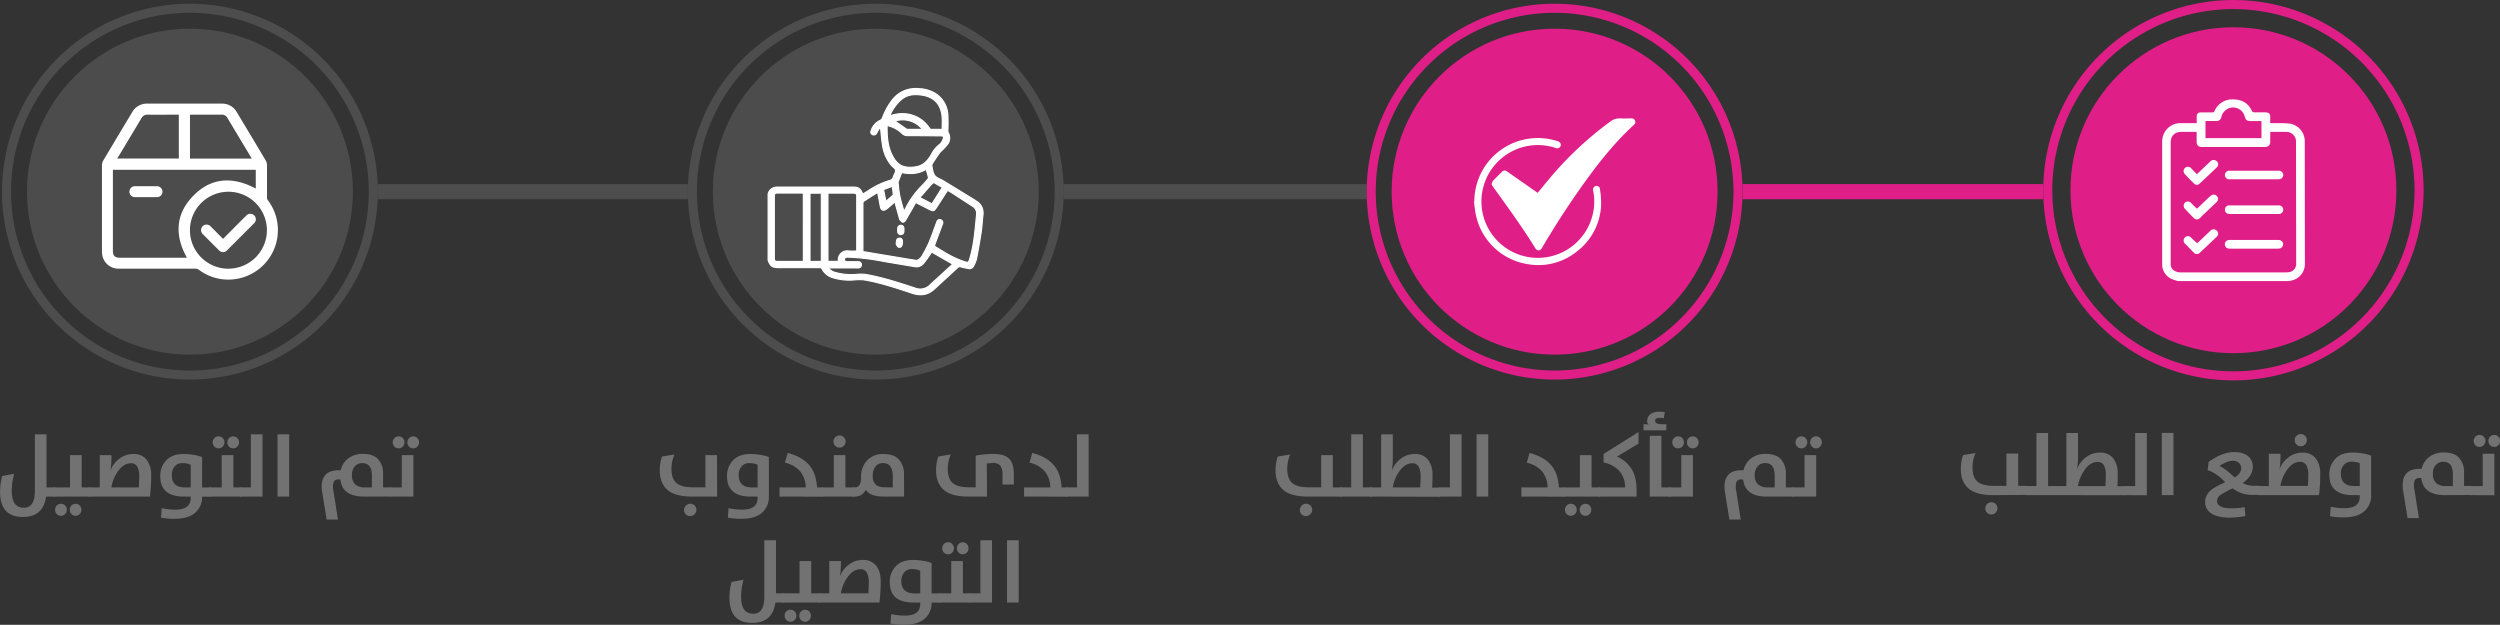 <svg id="Layer_1" data-name="Layer 1" xmlns="http://www.w3.org/2000/svg" viewBox="0 0 1104.2 275.96"><rect x="0" y="0" width="1104.2" height="275.96" fill="#333333" stroke="none"/><defs><style>.cls-1,.cls-4{fill:#727272;}.cls-2{fill:#df1e88;}.cls-3,.cls-5{fill:#fff;}.cls-4,.cls-6{opacity:0.4;}.cls-5{stroke:#fff;stroke-miterlimit:10;stroke-width:0.5px;}</style></defs><path class="cls-1" d="M987,1682.68q-7.63,0-11-3t-3.34-8.58a17.54,17.54,0,0,1,1-6.12l5.49-.9a15.29,15.29,0,0,0-1.32,6.44q0,4.25,2.16,6.16t7.51,1.91h5.3v-14.28H998v14.28h3.86v4Zm1.06,7.75a2.7,2.7,0,0,1-3.82,0,2.72,2.72,0,0,1,0-3.81,2.57,2.57,0,0,1,1.91-.8,2.66,2.66,0,0,1,2.69,2.69A2.65,2.65,0,0,1,988,1690.43Z" transform="translate(-106.6 -1463.99)"/><path class="cls-1" d="M1001.22,1682.68v-4h4.84v-23.44h5.14v23.44h3.94v4Z" transform="translate(-106.6 -1463.99)"/><path class="cls-1" d="M1014.52,1682.68v-4h4.76v-23.44h5.14v10.14a34.8,34.8,0,0,1-.43,5.77h0a12,12,0,0,1,4.12-5.32,10,10,0,0,1,5.91-1.93,7.17,7.17,0,0,1,5.93,2.47,10.92,10.92,0,0,1,2,7c0,2,0,3.79-.15,5.35h3.59v4Zm9.87-4h12.12c.13-1.74.2-3.33.2-4.76a9,9,0,0,0-.86-4.39,3,3,0,0,0-2.85-1.5c-2,0-3.8,1.06-5.42,3.18A17.24,17.24,0,0,0,1024.39,1678.63Z" transform="translate(-106.6 -1463.99)"/><path class="cls-1" d="M1044.82,1682.68v-4h4.84v-23.44h5.15v27.49Z" transform="translate(-106.6 -1463.99)"/><path class="cls-1" d="M1061.43,1682.68v-27.49h5.15v27.49Z" transform="translate(-106.6 -1463.99)"/><path class="cls-1" d="M1091.58,1692.63q-5.58,0-8.31-1.91a5.82,5.82,0,0,1-2.73-5,6,6,0,0,1,.57-2.58,7.69,7.69,0,0,1,1.29-2,10.41,10.41,0,0,1,2.14-1.66c1-.58,1.72-1,2.32-1.3s1.47-.69,2.61-1.21c-1.06-1-1.87-1.77-2.43-2.26a17,17,0,0,0-2.36-1.68,12.26,12.26,0,0,0-3-1.36l.43-3.67q6-4.33,11.27-4.33,4.1,0,6.17,1.81a5.86,5.86,0,0,1,2.06,4.59q0,4.2-4.44,7.25a10.22,10.22,0,0,0,4.79,1.25h2.58v4h-3.16a14,14,0,0,1-8.66-2.88,46.9,46.9,0,0,0-5.11,2.73,3.53,3.53,0,0,0-1.79,2.73q0,3.35,6.35,3.35,1.33,0,2.79-.12a17.72,17.72,0,0,0,2.25-.27l.81-.11.32,3.9A37.76,37.76,0,0,1,1091.58,1692.63Zm-4.72-22.78a8.46,8.46,0,0,1,1.42.69,14.47,14.47,0,0,1,1.47,1c.52.4.93.73,1.24,1s.79.67,1.41,1.23l1.25,1.11c1.89-1.24,2.84-2.61,2.84-4.09a3.11,3.11,0,0,0-1-2.36,3.84,3.84,0,0,0-2.75-.92Q1090.38,1667.51,1086.86,1669.85Z" transform="translate(-106.6 -1463.99)"/><path class="cls-1" d="M1131.4,1673.28a72.34,72.34,0,0,1-.55,9.4h-26.91v-4h4.76v-14.28h5.15v1a34.8,34.8,0,0,1-.43,5.77h0a12.06,12.06,0,0,1,4.11-5.32,10,10,0,0,1,5.91-1.93,7.15,7.15,0,0,1,5.93,2.47A10.86,10.86,0,0,1,1131.4,1673.28Zm-5.27.59a9.06,9.06,0,0,0-.85-4.39,3,3,0,0,0-2.85-1.5q-3,0-5.42,3.18a17.25,17.25,0,0,0-3.2,7.47h12.13C1126.07,1676.89,1126.13,1675.3,1126.13,1673.87Zm-3.31-12.79a2.66,2.66,0,0,1-2.69-2.69,2.53,2.53,0,0,1,.8-1.91,2.68,2.68,0,0,1,3.78,0,2.68,2.68,0,0,1,0,3.82A2.61,2.61,0,0,1,1122.82,1661.08Z" transform="translate(-106.6 -1463.99)"/><path class="cls-1" d="M1141.66,1692.51c-.86,0-1.79,0-2.77-.11a22.85,22.85,0,0,1-2.34-.28l-.82-.11.31-4.22a28,28,0,0,0,6.08.67q6.75,0,6.75-5.19v-.59h-3q-10.45,0-10.45-9a9.77,9.77,0,0,1,2.63-7c1.75-1.88,4.32-2.81,7.7-2.81a25.7,25.7,0,0,1,4.08.33,20.33,20.33,0,0,1,3.06.68l1,.35v17.55a9,9,0,0,1-3,7Q1147.86,1692.52,1141.66,1692.51Zm7.21-13.88v-10a8.59,8.59,0,0,0-3.7-.71,4.23,4.23,0,0,0-3.4,1.47,5.65,5.65,0,0,0-1.25,3.8q0,5.46,5.85,5.46Z" transform="translate(-106.6 -1463.99)"/><path class="cls-1" d="M1186.47,1682.68q-9.6,0-10.42-7.56h-.78a2.19,2.19,0,0,0-2.2,1.11,7.29,7.29,0,0,0-.1,3.84l2,12.75h-5l-2-12.36c-.44-2.91-.07-5.21,1.11-6.88s3.27-2.52,6.26-2.52h.86a9.13,9.13,0,0,1,3.31-5.22,10.35,10.35,0,0,1,6.59-2c3,0,5.18.78,6.63,2.36a9.33,9.33,0,0,1,2.19,6.61v5.81h3.27v4Zm3.51-4v-5.19c0-3.69-1.4-5.54-4.18-5.54a4.21,4.21,0,0,0-3.39,1.47,5.65,5.65,0,0,0-1.25,3.8,5.4,5.4,0,0,0,1.43,4.11,6.22,6.22,0,0,0,4.42,1.35Z" transform="translate(-106.6 -1463.99)"/><path class="cls-1" d="M1197.7,1682.68v-4h5.46v-14.28h5.15v18.33Zm5.91-22.07a2.51,2.51,0,0,1-1.86.78,2.45,2.45,0,0,1-1.83-.76,2.76,2.76,0,0,1,0-3.76,2.43,2.43,0,0,1,1.83-.78,2.53,2.53,0,0,1,1.86.76,2.57,2.57,0,0,1,.76,1.89A2.61,2.61,0,0,1,1203.61,1660.61Zm6.45,0a2.56,2.56,0,0,1-3.66,0,2.73,2.73,0,0,1,0-3.76,2.56,2.56,0,0,1,3.66,0,2.59,2.59,0,0,1,.74,1.89A2.63,2.63,0,0,1,1210.06,1660.61Z" transform="translate(-106.6 -1463.99)"/><circle class="cls-2" cx="986.46" cy="84.02" r="71.98"/><path class="cls-3" d="M1124.57,1526.3a7.89,7.89,0,0,0-6.76-7.75,57.37,57.37,0,0,0-5.87-.17c-.85,0-1.7,0-2.63,0,0-1.05,0-2,0-3a1.49,1.49,0,0,0-1.26-1.64,4.86,4.86,0,0,0-1.32-.14c-1.56,0-3.13,0-4.7,0a1,1,0,0,1-.73-.47c-1.62-3.62-4.53-5.21-8.36-5.24a8.47,8.47,0,0,0-8.26,5.24.77.77,0,0,1-.84.5c-1.67,0-3.35,0-5,0-1.48,0-2,.61-2,2.08v2.66c-2.5,0-4.88,0-7.25,0a8.07,8.07,0,0,0-8,8.14q0,27,0,54a7.05,7.05,0,0,0,4.55,6.85,21.11,21.11,0,0,0,2.37.76h49.21a5.69,5.69,0,0,1,.59-.16,7.42,7.42,0,0,0,6.31-7.13Q1124.59,1553.56,1124.57,1526.3Zm-43.85-8.86h4.64a2.13,2.13,0,0,0,2.38-1.81,5.48,5.48,0,0,1,4.82-4.17,5.36,5.36,0,0,1,5.5,4c.44,1.57,1,2,2.62,2h4.76V1525h-24.72Zm40.06,62.92a3.62,3.62,0,0,1-3.26,3.84,8.51,8.51,0,0,1-1.33.1h-46.3a5.25,5.25,0,0,1-3.05-.83,3.18,3.18,0,0,1-1.49-2.69c0-.21,0-.42,0-.63V1527c0-3,1.72-4.76,4.76-4.76,2.14,0,4.28,0,6.42,0a1.45,1.45,0,0,1,.28.09v4.14c0,1.71.73,2.44,2.43,2.44h27.57c1.76,0,2.5-.77,2.5-2.55l0-3.92s.05-.09.12-.21h2c1.6,0,3.19,0,4.78,0a4.29,4.29,0,0,1,4.49,4.56Z" transform="translate(-106.6 -1463.99)"/><path class="cls-3" d="M1112.85,1539.4h-19.8c-.68,0-1.36,0-2,0a1.85,1.85,0,0,0-1.74,1.86,1.83,1.83,0,0,0,1.69,1.91,6.12,6.12,0,0,0,.86,0h20.66a6.77,6.77,0,0,0,1-.07,1.88,1.88,0,0,0,1.47-2.36A2,2,0,0,0,1112.85,1539.4Z" transform="translate(-106.6 -1463.99)"/><path class="cls-3" d="M1113.76,1570.11a3.7,3.7,0,0,0-1.15-.14h-20.9a4.27,4.27,0,0,0-1,.09,1.81,1.81,0,0,0-1.43,1.89,1.83,1.83,0,0,0,1.54,1.8,5.86,5.86,0,0,0,.94.06h20.82a4.93,4.93,0,0,0,1-.09,1.88,1.88,0,0,0,.18-3.6Z" transform="translate(-106.6 -1463.99)"/><path class="cls-3" d="M1112.89,1554.7H1099c-2.55,0-5.11,0-7.67,0a1.84,1.84,0,0,0-2,2c0,1.13.87,1.81,2.2,1.81H1112c.41,0,.83,0,1.25,0a1.89,1.89,0,0,0,1.77-2.22A1.92,1.92,0,0,0,1112.89,1554.7Z" transform="translate(-106.6 -1463.99)"/><path class="cls-3" d="M1075.6,1560.33a1.8,1.8,0,0,0,2.55.08c.36-.3.69-.63,1-1q3.22-3.06,6.46-6.14a1.76,1.76,0,0,0,.41-2.27,1.85,1.85,0,0,0-2.1-1,3.11,3.11,0,0,0-1.24.75c-1.93,1.8-3.82,3.62-5.72,5.43-.49-.46-.92-.84-1.32-1.24s-.83-.87-1.26-1.29a1.9,1.9,0,0,0-2.73-.17,2,2,0,0,0,0,2.76Q1073.61,1558.36,1075.6,1560.33Z" transform="translate(-106.6 -1463.99)"/><path class="cls-3" d="M1075.6,1545a1.7,1.7,0,0,0,2.52.1q3.84-3.57,7.61-7.21a1.82,1.82,0,0,0-.48-3,1.9,1.9,0,0,0-2.42.44c-1.95,1.84-3.89,3.7-5.84,5.56-.11,0-.14,0-.16-.06-.78-.8-1.56-1.61-2.35-2.4a1.9,1.9,0,1,0-2.71,2.62C1073,1542.44,1074.3,1543.74,1075.6,1545Z" transform="translate(-106.6 -1463.99)"/><path class="cls-3" d="M1085.49,1565.68a1.89,1.89,0,0,0-2.62.25l-5.81,5.53c-.9-.83-1.74-1.58-2.54-2.36a1.91,1.91,0,1,0-2.74,2.61c1.24,1.3,2.51,2.58,3.78,3.86a1.74,1.74,0,0,0,2.58.12q3.84-3.57,7.61-7.22A1.78,1.78,0,0,0,1085.49,1565.68Z" transform="translate(-106.6 -1463.99)"/><path class="cls-2" d="M1093.06,1632a84,84,0,1,1,84-84A84.11,84.11,0,0,1,1093.06,1632Zm0-164a80,80,0,1,0,80,80A80.11,80.11,0,0,0,1093.06,1468Z" transform="translate(-106.6 -1463.99)"/><path class="cls-1" d="M423.35,1683.32h-11q-7.65,0-11-3c-2.22-2-3.34-4.83-3.34-8.58a17.62,17.62,0,0,1,1-6.12l5.5-.9a15.17,15.17,0,0,0-1.33,6.44c0,2.83.72,4.89,2.17,6.16s3.94,1.91,7.5,1.91h5.31V1665h5.14Zm-9.94,7.74a2.69,2.69,0,1,1-3.82-3.78,2.53,2.53,0,0,1,1.91-.8,2.66,2.66,0,0,1,2.69,2.69A2.64,2.64,0,0,1,413.41,1691.06Z" transform="translate(-106.6 -1463.99)"/><path class="cls-1" d="M434,1693.14c-.86,0-1.78,0-2.77-.11a22.85,22.85,0,0,1-2.34-.28l-.82-.11.31-4.21a28.67,28.67,0,0,0,6.09.66q6.75,0,6.75-5.19v-.58h-3.05q-10.44,0-10.45-9a9.83,9.83,0,0,1,2.63-7c1.76-1.88,4.33-2.81,7.71-2.81a25.48,25.48,0,0,1,4.07.33,19.76,19.76,0,0,1,3.06.68l1,.35v17.55a9,9,0,0,1-3,7Q440.2,1693.15,434,1693.14Zm7.22-13.88v-10a8.64,8.64,0,0,0-3.71-.71,4.21,4.21,0,0,0-3.39,1.47,5.65,5.65,0,0,0-1.25,3.8q0,5.46,5.85,5.46Z" transform="translate(-106.6 -1463.99)"/><path class="cls-1" d="M450.89,1683.32v-4.06h11.58a11.52,11.52,0,0,0-2.42-7.06,12.53,12.53,0,0,0-6.78-3.86l1.25-4.29q6.19,1.64,9.39,5.25t3.55,10H470v4.06Z" transform="translate(-106.6 -1463.99)"/><path class="cls-1" d="M469.41,1683.32v-4.06h5.46V1665H480v14.27h3.82v4.06Zm8-21.61a2.66,2.66,0,0,1-2.69-2.69,2.55,2.55,0,0,1,.8-1.91,2.69,2.69,0,1,1,1.89,4.6Z" transform="translate(-106.6 -1463.99)"/><path class="cls-1" d="M505.92,1683.32H497q-6.19,0-8-3a5.21,5.21,0,0,1-5.15,3h-.58v-4.06H484a2.48,2.48,0,0,0,2.2-1,6.72,6.72,0,0,0,.72-3.63,10.29,10.29,0,0,1,2.62-7.23,9.38,9.38,0,0,1,7.33-2.87q4.56,0,6.78,2.44a9.73,9.73,0,0,1,2.23,6.84Zm-5-4.06v-4.91c0-3.88-1.45-5.82-4.33-5.82a4,4,0,0,0-3.32,1.53,6.34,6.34,0,0,0-1.21,4,5.24,5.24,0,0,0,1.27,3.9c.84.83,2.26,1.25,4.23,1.25Z" transform="translate(-106.6 -1463.99)"/><path class="cls-1" d="M542.54,1683.32h-8.15q-7.65,0-11-3t-3.34-8.58a17.62,17.62,0,0,1,1-6.12l5.5-.9a15.17,15.17,0,0,0-1.33,6.44c0,2.83.72,4.89,2.16,6.16s4,1.91,7.51,1.91h2.65v-14a39.54,39.54,0,0,1,7.84-.74q4.92,0,7,2.18c1.37,1.46,2,3.6,2,6.44V1678h-5v-4.37a6.22,6.22,0,0,0-1-4,4.17,4.17,0,0,0-3.37-1.16l-2.57.24Z" transform="translate(-106.6 -1463.99)"/><path class="cls-1" d="M558.92,1683.32v-4.06H570.5a11.59,11.59,0,0,0-2.42-7.06,12.53,12.53,0,0,0-6.78-3.86l1.24-4.29q6.21,1.64,9.4,5.25t3.55,10H578v4.06Z" transform="translate(-106.6 -1463.99)"/><path class="cls-1" d="M577.44,1683.32v-4.06h4.84v-23.44h5.15v27.5Z" transform="translate(-106.6 -1463.99)"/><path class="cls-1" d="M444.18,1727.54v-24.92h5.15v23.44H453v4.06h-3.9q-1.25,9-10.25,9-10.06,0-10.07-11.08a26.29,26.29,0,0,1,.94-7l5.3-1a28.09,28.09,0,0,0-1.09,7.49q0,7.53,5.35,7.53Q444.19,1735.07,444.18,1727.54Z" transform="translate(-106.6 -1463.99)"/><path class="cls-1" d="M452.41,1730.12v-4.06h7.33v-14.27h5.15v14.27h3.86v4.06Zm5.93,5.85a2.62,2.62,0,0,1-.76,1.87,2.6,2.6,0,0,1-3.69,0,2.63,2.63,0,0,1-.74-1.89,2.65,2.65,0,0,1,.74-1.88,2.43,2.43,0,0,1,1.83-.78,2.54,2.54,0,0,1,1.86.77A2.57,2.57,0,0,1,458.34,1736Zm6.43,0a2.65,2.65,0,0,1-.74,1.87,2.41,2.41,0,0,1-1.83.78,2.47,2.47,0,0,1-1.83-.76,2.74,2.74,0,0,1,0-3.77,2.41,2.41,0,0,1,1.83-.78,2.44,2.44,0,0,1,1.83.77A2.59,2.59,0,0,1,464.77,1736Z" transform="translate(-106.6 -1463.99)"/><path class="cls-1" d="M495.58,1720.72a74.38,74.38,0,0,1-.54,9.4H468.13v-4.06h4.75v-14.27H478v1a34.8,34.8,0,0,1-.43,5.77h0a12,12,0,0,1,4.12-5.32,9.92,9.92,0,0,1,5.9-1.93,7.12,7.12,0,0,1,5.93,2.48Q495.59,1716.24,495.58,1720.72Zm-5.26.58a9.07,9.07,0,0,0-.86-4.39,3,3,0,0,0-2.85-1.5q-3,0-5.42,3.18a17.25,17.25,0,0,0-3.2,7.47h12.13C490.25,1724.32,490.32,1722.73,490.32,1721.3Z" transform="translate(-106.6 -1463.99)"/><path class="cls-1" d="M505.84,1739.94c-.86,0-1.78,0-2.77-.11a22.85,22.85,0,0,1-2.34-.28l-.82-.11.31-4.21a28.67,28.67,0,0,0,6.09.66q6.74,0,6.74-5.19v-.58h-3q-10.45,0-10.45-9a9.83,9.83,0,0,1,2.63-7c1.76-1.88,4.32-2.81,7.71-2.81a25.48,25.48,0,0,1,4.07.33,19.76,19.76,0,0,1,3.06.68l1,.35v13.42h3.86v4.06h-3.86v.07a9,9,0,0,1-3,7Q512,1739.95,505.84,1739.94Zm7.21-13.88v-10a8.56,8.56,0,0,0-3.7-.71,4.21,4.21,0,0,0-3.39,1.47,5.6,5.6,0,0,0-1.25,3.8q0,5.46,5.85,5.46Z" transform="translate(-106.6 -1463.99)"/><path class="cls-1" d="M521.28,1730.12v-4.06h5.46v-14.27h5.15v14.27h3.47v4.06Zm5.91-22.08a2.6,2.6,0,0,1-3.69,0,2.76,2.76,0,0,1,0-3.76,2.45,2.45,0,0,1,1.84-.78,2.51,2.51,0,0,1,1.85.76,2.71,2.71,0,0,1,0,3.76Zm6.46,0a2.57,2.57,0,0,1-3.67,0,2.76,2.76,0,0,1,0-3.76,2.41,2.41,0,0,1,1.83-.78,2.47,2.47,0,0,1,1.84.76,2.76,2.76,0,0,1,0,3.76Z" transform="translate(-106.6 -1463.99)"/><path class="cls-1" d="M534.78,1730.12v-4.06h4.83v-23.44h5.15v27.5Z" transform="translate(-106.6 -1463.99)"/><path class="cls-1" d="M551.39,1730.12v-27.5h5.15v27.5Z" transform="translate(-106.6 -1463.99)"/><circle class="cls-4" cx="386.82" cy="84.65" r="71.98"/><path class="cls-5" d="M537.81,1552.81c-.19-.11-.35-.26-.53-.37q-7-4.31-14-8.58c-1.26-.77-2.9-1.2-3.75-2.27s-1-2.76-1.33-4.19a1.84,1.84,0,0,1,.25-1.22c.9-1.44,1.85-2.84,2.8-4.24a10.13,10.13,0,0,1,1-1.17,29.81,29.81,0,0,0,2.86-3,4.65,4.65,0,0,0,.31-5.17,2,2,0,0,1-.17-1,68.27,68.27,0,0,0,0-7,12.06,12.06,0,0,0-5-9,14.68,14.68,0,0,0-7.66-2.44,13.09,13.09,0,0,0-12.26,5.47,29.61,29.61,0,0,0-4,7.49,1.93,1.93,0,0,1-.92,1,7.57,7.57,0,0,0-4.1,4.77,1.18,1.18,0,0,0,.74,1.58,1.25,1.25,0,0,0,1.67-.57c.37-.57.65-1.2,1-1.76a6.87,6.87,0,0,1,.79-.82c.28,2.57.43,5.07.84,7.53a17.91,17.91,0,0,0,3.93,9.15c.64.74,1.76,1.38,1.88,2.18s-.69,1.93-1,2.94a2.08,2.08,0,0,1-1.59,1.57,33.35,33.35,0,0,0-8.85,4.12c-1,.67-2,1.27-3.06,1.9-.94-2.35-1.89-3.09-4-3.09-11.28,0-22.55,0-33.83,0a5.25,5.25,0,0,0-2.27.62,3.81,3.81,0,0,0-1.7,2.53v29.11c1,2.76,1.81,3.31,4.79,3.31h8.81c3.09,0,6.18,0,9.27,0,.3,0,.78.16.87.38a7.67,7.67,0,0,0,5,4.1,24.58,24.58,0,0,0,8.7,1,26.48,26.48,0,0,1,4.7-.11c7.42,1.23,14.52,3.66,21.65,6,3.55,1.15,6.75.75,9.56-1.83q5.22-4.8,10.44-9.6a1.17,1.17,0,0,1,1.31-.27c1.12.32,2.28.53,3.42.75a2,2,0,0,0,2.28-1.22,12.74,12.74,0,0,0,1.29-3.25q1.16-5.9,2.06-11.85c.34-2.25.44-4.54.69-6.82C541.12,1556.65,540.33,1554.35,537.81,1552.81Zm-76.38,26.65H450c-1.07,0-1.39-.31-1.39-1.38q0-13.71,0-27.41c0-1,.34-1.41,1.28-1.41H461a2.53,2.53,0,0,1,.41.06Zm7.93,0h-5V1549.3h5Zm49-34.36c.36-.41.64-.54,1.16-.22,1,.64,2.14,1.21,3.31,1.86l-4.6,7.28-5.37-2.76,2.1-2.37C516.07,1547.59,517.22,1546.34,518.33,1545.06ZM506.6,1556c-.16.33-.37.64-.56,1,0,0-.09.07-.24.19-.6-2.21-1.28-4.35-1.74-6.54-.39-1.84-.53-3.72-.77-5.59a1.57,1.57,0,0,1,0-.72c.5-1.36,1-2.71,1.58-4.12,3.75.75,7.37.63,10.79-1.47.37,1.25.74,2.42,1,3.61a1.22,1.22,0,0,1-.35.87c-.8.94-1.61,1.88-2.48,2.75A38.15,38.15,0,0,0,506.6,1556Zm-1.91-48c2.68-2.35,5.88-2.45,9.1-2,5.54.82,8.59,4.27,8.94,9.88.1,1.75,0,3.5,0,5.24-1.8,0-3.39,0-5,0-.24,0-.51-.39-.7-.65a14.18,14.18,0,0,0-9.55-6.12,16.24,16.24,0,0,0-7,.54l-.89.24A20,20,0,0,1,504.69,1507.94Zm9.34,13.12c-2.35,0-4.53,0-6.7,0a1,1,0,0,1-.5-.2l-4.95-3.47A11.18,11.18,0,0,1,514,1521.06Zm-13.39,11.43c-2-4.1-2.3-8.52-2.21-13.1a13.2,13.2,0,0,1,6.65,3.54,3.31,3.31,0,0,0,2.41.9c4.9,0,9.81.06,14.72.11,1,0,1.34.3,1,1.21a5.14,5.14,0,0,1-1.61,2.58,12.77,12.77,0,0,0-3.69,4.54c-1.47,2.54-3.44,4.74-6.47,5.28C506.68,1538.42,503.16,1537.7,500.64,1532.49Zm.07,13.74c.15,1.25.3,2.4.42,3.56a.7.7,0,0,1-.23.47c-.94.84-1.9,1.66-3,2.61-.36-1.8-.7-3.47-1.06-5.21Zm-28.42,3h11.33c1,0,1.38.36,1.38,1.32q0,11.94,0,23.89a2,2,0,0,1-.05.35,31.11,31.11,0,0,1-3.49,0,3.91,3.91,0,0,0-4.53,4.59h-4.64Zm54.86,31.6c-3.28,3-6.58,6-9.82,9a6.1,6.1,0,0,1-6.67,1.29c-7.18-2.35-14.36-4.72-21.83-6a19.66,19.66,0,0,0-4.06,0,25.83,25.83,0,0,1-9.26-.86,5.2,5.2,0,0,1-3-2c.42,0,.71,0,1,0h11.59a3.64,3.64,0,0,0,.74,0,1.37,1.37,0,0,0,1.23-1.4,1.34,1.34,0,0,0-1.36-1.35c-1.54,0-3.09,0-4.63,0-.72,0-1.42,0-1.48-1-.05-.71.52-1,1.53-1a96.56,96.56,0,0,1,15.7,1.88l13.69,2.3a4,4,0,0,0,3.88-1.29c1.11-1.26,2-2.69,3-4.06a10.36,10.36,0,0,0,.62-1.14l9.35,5.37C527.37,1580.6,527.27,1580.74,527.15,1580.85Zm10.78-22.12c-.67,6.54-1.08,13.12-3,19.47-.54,1.83-.61,1.84-2.44,1.29a43.51,43.51,0,0,1-9-4.28c-1.18-.68-2.31-1.43-3.49-2.09-.6-.34-.71-.65-.45-1.32,1.15-3,2.23-6,3.33-8.92a1.32,1.32,0,0,0-.58-1.76,1.21,1.21,0,0,0-1.6.26,2.87,2.87,0,0,0-.45.89c-1.1,3-2.11,5.93-3.33,8.83a59.34,59.34,0,0,1-3,5.82,5.48,5.48,0,0,1-1.48,1.63,2,2,0,0,1-1.43.38c-7.59-1.23-15.16-2.51-22.74-3.78a4.27,4.27,0,0,1-.54-.18c0-.23,0-.45,0-.66q0-10.24,0-20.49c0-.3.07-.77.27-.9,2-1.34,4.08-2.62,6.25-4,.42,2.23.79,4.28,1.19,6.33.32,1.63,1.48,2,2.75,1s2.37-2,3.65-3.16c.68,2.51,1.33,4.88,2,7.25.06.21.06.47.19.62.39.42.78,1,1.27,1.13s1-.43,1.26-.85c1.42-2.38,2.77-4.81,4.15-7.22.1-.19.22-.36.39-.62,1.75.9,3.48,1.77,5.2,2.66,2.73,1.41,2.73,1.41,4.38-1.16l3.92-6.07c.16-.25.34-.5.56-.81.6.35,1.17.65,1.71,1l9.26,6A3.68,3.68,0,0,1,537.93,1558.73Z" transform="translate(-106.6 -1463.99)"/><path class="cls-5" d="M504.59,1563.48a1.4,1.4,0,0,0-1.48,1.43c0,.21,0,.43,0,.86a1.1,1.1,0,0,0,0,.24,1.37,1.37,0,1,0,2.72.19,8,8,0,0,0,0-1.2A1.36,1.36,0,0,0,504.59,1563.48Z" transform="translate(-106.6 -1463.99)"/><path class="cls-5" d="M503.9,1569.18c-.95,0-1.37.59-1.42,2.06,0,.22-.07.48,0,.64.25.45.48,1,.89,1.23a1.12,1.12,0,0,0,1.55-.6,3,3,0,0,0,.27-1.15C505.33,1569.86,504.92,1569.2,503.9,1569.18Z" transform="translate(-106.6 -1463.99)"/><g class="cls-6"><path class="cls-1" d="M493.42,1631.64a83,83,0,1,1,83-83A83.09,83.09,0,0,1,493.42,1631.64Zm0-162a79,79,0,1,0,79,79A79.09,79.09,0,0,0,493.42,1469.64Z" transform="translate(-106.6 -1463.99)"/></g><path class="cls-1" d="M684.33,1683.32q-7.64,0-11-3t-3.34-8.58a17.62,17.62,0,0,1,1-6.12l5.49-.9a15.32,15.32,0,0,0-1.32,6.44c0,2.83.72,4.89,2.16,6.16s4,1.91,7.51,1.91h5.31V1665h5.14v14.27h3.86v4.06Zm1.06,7.74a2.69,2.69,0,1,1-3.82-3.78,2.53,2.53,0,0,1,1.91-.8,2.66,2.66,0,0,1,2.69,2.69A2.64,2.64,0,0,1,685.39,1691.06Z" transform="translate(-106.6 -1463.99)"/><path class="cls-1" d="M698.57,1683.32v-4.06h4.84v-23.44h5.14v23.44h3.94v4.06Z" transform="translate(-106.6 -1463.99)"/><path class="cls-1" d="M711.87,1683.32v-4.06h4.76v-23.44h5.15V1666a35.91,35.91,0,0,1-.43,5.77h0a12,12,0,0,1,4.12-5.32,10,10,0,0,1,5.91-1.93,7.14,7.14,0,0,1,5.93,2.48,10.88,10.88,0,0,1,2,7q0,3-.15,5.34h3.59v4.06Zm9.87-4.06h12.13c.12-1.74.19-3.33.19-4.76a9,9,0,0,0-.86-4.38,3,3,0,0,0-2.84-1.51c-2,0-3.81,1.06-5.43,3.18A17.24,17.24,0,0,0,721.74,1679.26Z" transform="translate(-106.6 -1463.99)"/><path class="cls-1" d="M742.17,1683.32v-4.06H747v-23.44h5.15v27.5Z" transform="translate(-106.6 -1463.99)"/><path class="cls-1" d="M758.78,1683.32v-27.5h5.15v27.5Z" transform="translate(-106.6 -1463.99)"/><path class="cls-1" d="M778.56,1683.32v-4.06h11.58a11.59,11.59,0,0,0-2.42-7.06,12.53,12.53,0,0,0-6.78-3.86l1.24-4.29q6.21,1.64,9.4,5.25t3.55,10h2.54v4.06Z" transform="translate(-106.6 -1463.99)"/><path class="cls-1" d="M797.08,1683.32v-4.06h7.33V1665h5.15v14.27h3.86v4.06Zm5.93,5.85a2.58,2.58,0,0,1-.76,1.87,2.6,2.6,0,0,1-3.69,0,2.63,2.63,0,0,1-.74-1.89,2.65,2.65,0,0,1,.74-1.88,2.45,2.45,0,0,1,1.84-.78,2.61,2.61,0,0,1,2.61,2.66Zm6.44,0a2.61,2.61,0,0,1-.75,1.87,2.41,2.41,0,0,1-1.83.78,2.47,2.47,0,0,1-1.83-.76,2.77,2.77,0,0,1,0-3.77,2.41,2.41,0,0,1,1.83-.78,2.44,2.44,0,0,1,1.83.77A2.56,2.56,0,0,1,809.45,1689.17Z" transform="translate(-106.6 -1463.99)"/><path class="cls-1" d="M812.8,1683.32v-4.06h11.58a11.18,11.18,0,0,0-2.51-7.22,13,13,0,0,0-7-3.78v-3.78l15.44-9.67v5.11l-9.52,5.73a14.23,14.23,0,0,1,6.42,5.44q2.24,3.57,2.24,9.61v2.62Z" transform="translate(-106.6 -1463.99)"/><path class="cls-1" d="M832.53,1654.07v-2.7a11.73,11.73,0,0,1,2.3.16,1.6,1.6,0,0,1-.7-1.52,3.78,3.78,0,0,1,1.31-3,6.25,6.25,0,0,1,4.19-1.15,9.6,9.6,0,0,1,2.3.19l-.47,2.69a9.66,9.66,0,0,0-1.91-.19c-1.27,0-1.91.44-1.91,1.32s.91,1.48,2.73,1.48h2.22v2.7Zm2.73,29.25v-26.84h5.15v22.78h3.9v4.06Z" transform="translate(-106.6 -1463.99)"/><path class="cls-1" d="M843.73,1683.32v-4.06h5.46V1665h5.14v18.33Zm5.9-22.08a2.47,2.47,0,0,1-1.85.78,2.43,2.43,0,0,1-1.83-.76,2.76,2.76,0,0,1,0-3.76,2.41,2.41,0,0,1,1.83-.78,2.49,2.49,0,0,1,1.85.76,2.71,2.71,0,0,1,0,3.76Zm6.46,0a2.44,2.44,0,0,1-1.83.78,2.47,2.47,0,0,1-1.84-.76,2.76,2.76,0,0,1,0-3.76,2.57,2.57,0,0,1,3.67,0,2.76,2.76,0,0,1,0,3.76Z" transform="translate(-106.6 -1463.99)"/><path class="cls-1" d="M886.94,1683.32q-9.6,0-10.42-7.57h-.78a2.18,2.18,0,0,0-2.2,1.11,7.29,7.29,0,0,0-.1,3.84l2,12.76h-5l-2-12.37q-.66-4.36,1.11-6.88t6.26-2.52h.86a9.16,9.16,0,0,1,3.31-5.22,10.35,10.35,0,0,1,6.59-2q4.46,0,6.63,2.36a9.35,9.35,0,0,1,2.19,6.61v5.81h3.27v4.06Zm3.51-4.06v-5.19c0-3.69-1.4-5.54-4.18-5.54a4.21,4.21,0,0,0-3.39,1.47,5.65,5.65,0,0,0-1.25,3.8,5.38,5.38,0,0,0,1.43,4.11,6.22,6.22,0,0,0,4.42,1.35Z" transform="translate(-106.6 -1463.99)"/><path class="cls-1" d="M898.17,1683.32v-4.06h5.46V1665h5.15v18.33Zm5.91-22.08a2.51,2.51,0,0,1-1.86.78,2.45,2.45,0,0,1-1.83-.76,2.76,2.76,0,0,1,0-3.76,2.43,2.43,0,0,1,1.83-.78,2.53,2.53,0,0,1,1.86.76,2.71,2.71,0,0,1,0,3.76Zm6.45,0a2.56,2.56,0,0,1-3.66,0,2.73,2.73,0,0,1,0-3.76,2.56,2.56,0,0,1,3.66,0,2.76,2.76,0,0,1,0,3.76Z" transform="translate(-106.6 -1463.99)"/><circle class="cls-2" cx="686.64" cy="84.65" r="71.98"/><path class="cls-3" d="M828.78,1517.28a1.57,1.57,0,0,0-1.63-1c-1.59,0-3.18.11-4.75,0a6.68,6.68,0,0,0-4.66,1.48,150.56,150.56,0,0,0-27.1,25.5c-1.64,1.93-3.21,3.9-4.87,5.92l-1-.71-12.44-8.68a1.61,1.61,0,0,0-2.45.21c-1.3,1.28-2.62,2.52-3.86,3.86a2.84,2.84,0,0,0-.55,1.54c0,.3.28.66.49.95,6.46,9,13,17.91,18.8,27.34.78,1.28,2.11,1.16,2.92-.23q7.23-12.35,15.39-24.1c7.54-10.79,15.44-21.29,25.21-30.23A1.56,1.56,0,0,0,828.78,1517.28Z" transform="translate(-106.6 -1463.99)"/><path class="cls-3" d="M811.59,1546.12a1.54,1.54,0,0,0-1.36,1.66,5.59,5.59,0,0,0,.09.7,24,24,0,0,1-.12,9.66,24.91,24.91,0,1,1-16.51-28.8,1.59,1.59,0,0,0,2.28-1.21c.11-.81-.41-1.46-1.44-1.79A28.05,28.05,0,0,0,757.78,1553l-.19,0c.34,2.26.52,4.56,1.06,6.77a27.84,27.84,0,0,0,23.42,21,26.85,26.85,0,0,0,20.85-5.59,27.13,27.13,0,0,0,10.87-21,43.76,43.76,0,0,0-.54-6.83A1.46,1.46,0,0,0,811.59,1546.12Z" transform="translate(-106.6 -1463.99)"/><path class="cls-2" d="M793.24,1631.64a83,83,0,1,1,83-83A83.09,83.09,0,0,1,793.24,1631.64Zm0-162a79,79,0,1,0,79,79A79.09,79.09,0,0,0,793.24,1469.64Z" transform="translate(-106.6 -1463.99)"/><path class="cls-1" d="M122,1680.74v-24.92h5.15v23.44h3.71v4.06h-3.9q-1.26,9-10.26,9-10.06,0-10.06-11.08a26.28,26.28,0,0,1,.93-7l5.31-1a27.62,27.62,0,0,0-1.09,7.48q0,7.53,5.34,7.53Q122,1688.27,122,1680.74Z" transform="translate(-106.6 -1463.99)"/><path class="cls-1" d="M130.19,1683.32v-4.06h7.34V1665h5.14v14.27h3.86v4.06Zm5.93,5.85a2.58,2.58,0,0,1-.76,1.87,2.58,2.58,0,0,1-3.68,0,2.74,2.74,0,0,1,0-3.77,2.44,2.44,0,0,1,1.83-.77,2.51,2.51,0,0,1,1.85.76A2.53,2.53,0,0,1,136.12,1689.17Zm6.44,0a2.65,2.65,0,0,1-.74,1.87,2.57,2.57,0,0,1-3.67,0,2.63,2.63,0,0,1-.74-1.89,2.65,2.65,0,0,1,.74-1.88,2.44,2.44,0,0,1,1.83-.77,2.47,2.47,0,0,1,1.84.76A2.59,2.59,0,0,1,142.56,1689.17Z" transform="translate(-106.6 -1463.99)"/><path class="cls-1" d="M173.37,1673.92a74.27,74.27,0,0,1-.55,9.4H145.91v-4.06h4.76V1665h5.15v1a35.91,35.91,0,0,1-.43,5.77h0a11.92,11.92,0,0,1,4.11-5.32,10,10,0,0,1,5.91-1.93,7.14,7.14,0,0,1,5.93,2.48A10.88,10.88,0,0,1,173.37,1673.92Zm-5.27.58a9,9,0,0,0-.86-4.38,3,3,0,0,0-2.84-1.51c-2,0-3.81,1.06-5.42,3.18a17.14,17.14,0,0,0-3.2,7.47h12.13C168,1677.52,168.1,1675.93,168.1,1674.5Z" transform="translate(-106.6 -1463.99)"/><path class="cls-1" d="M183.62,1693.14c-.85,0-1.78,0-2.77-.11s-1.76-.17-2.34-.27l-.81-.12.31-4.21a28.51,28.51,0,0,0,6.08.66q6.75,0,6.75-5.19v-.58h-3q-10.45,0-10.46-9a9.8,9.8,0,0,1,2.64-7q2.63-2.8,7.7-2.81a25.48,25.48,0,0,1,4.07.33,20.23,20.23,0,0,1,3.07.68l1,.36v13.41h3.86v4.06h-3.86v.07a9,9,0,0,1-3,7C190.82,1692.24,187.76,1693.14,183.62,1693.14Zm7.22-13.88v-10a8.61,8.61,0,0,0-3.71-.71,4.21,4.21,0,0,0-3.39,1.47,5.65,5.65,0,0,0-1.25,3.8q0,5.46,5.85,5.46Z" transform="translate(-106.6 -1463.99)"/><path class="cls-1" d="M199.07,1683.32v-4.06h5.46V1665h5.14v14.27h3.48v4.06Zm5.9-22.08a2.47,2.47,0,0,1-1.85.78,2.43,2.43,0,0,1-1.83-.76,2.76,2.76,0,0,1,0-3.76,2.41,2.41,0,0,1,1.83-.78,2.49,2.49,0,0,1,1.85.76,2.68,2.68,0,0,1,0,3.76Zm6.46,0a2.43,2.43,0,0,1-1.83.78,2.47,2.47,0,0,1-1.84-.76,2.76,2.76,0,0,1,0-3.76,2.57,2.57,0,0,1,3.67,0,2.76,2.76,0,0,1,0,3.76Z" transform="translate(-106.6 -1463.99)"/><path class="cls-1" d="M212.56,1683.32v-4.06h4.84v-23.44h5.14v27.5Z" transform="translate(-106.6 -1463.99)"/><path class="cls-1" d="M229.17,1683.32v-27.5h5.15v27.5Z" transform="translate(-106.6 -1463.99)"/><path class="cls-1" d="M267.35,1683.32q-9.59,0-10.41-7.57h-.78a2.18,2.18,0,0,0-2.2,1.11,7.18,7.18,0,0,0-.1,3.84l2,12.76h-5l-2-12.37q-.67-4.36,1.11-6.88c1.18-1.68,3.27-2.51,6.26-2.51h.85a9.16,9.16,0,0,1,3.32-5.23,10.35,10.35,0,0,1,6.59-2q4.44,0,6.63,2.36a9.35,9.35,0,0,1,2.18,6.61v5.81h3.28v4.06Zm3.51-4.06v-5.19q0-5.53-4.17-5.54a4.21,4.21,0,0,0-3.39,1.47,5.6,5.6,0,0,0-1.25,3.8,5.42,5.42,0,0,0,1.42,4.12,6.31,6.31,0,0,0,4.43,1.34Z" transform="translate(-106.6 -1463.99)"/><path class="cls-1" d="M278.59,1683.32v-4.06h5.46V1665h5.14v18.33Zm5.9-22.08a2.47,2.47,0,0,1-1.85.78,2.43,2.43,0,0,1-1.83-.76,2.76,2.76,0,0,1,0-3.76,2.41,2.41,0,0,1,1.83-.78,2.49,2.49,0,0,1,1.85.76,2.71,2.71,0,0,1,0,3.76Zm6.46,0a2.44,2.44,0,0,1-1.83.78,2.47,2.47,0,0,1-1.84-.76,2.76,2.76,0,0,1,0-3.76,2.57,2.57,0,0,1,3.67,0,2.76,2.76,0,0,1,0,3.76Z" transform="translate(-106.6 -1463.99)"/><circle class="cls-4" cx="83.89" cy="84.65" r="71.98"/><path class="cls-3" d="M224.9,1552.41a2,2,0,0,1-.37-1.15c0-4.79,0-9.59,0-14.39a4.08,4.08,0,0,0-.53-1.93q-6.37-10.73-12.83-21.42a7.33,7.33,0,0,0-6.69-3.76H171.69a7.38,7.38,0,0,0-6.73,3.82c-4.25,7.09-8.52,14.17-12.74,21.29a4.39,4.39,0,0,0-.59,2.15c0,6.35,0,12.7,0,19.06s0,12.49,0,18.74a10.13,10.13,0,0,0,.21,2.2,7.24,7.24,0,0,0,7.34,5.63c11.29,0,22.57,0,33.86,0a2.53,2.53,0,0,1,1.35.45,21.49,21.49,0,0,0,16.26,4.14A21.85,21.85,0,0,0,224.9,1552.41Zm-34.39-37.72c.21,0,.41-.06.6-.06,4.46,0,8.91,0,13.37,0A2.67,2.67,0,0,1,207,1516q5.23,8.74,10.48,17.48c.09.16.17.32.29.55H190.51Zm-31.33,18c3.28-5.46,6.57-10.91,9.82-16.39a3,3,0,0,1,2.89-1.66c4.29.05,8.59,0,12.88,0h.81V1534H158.37C158.68,1533.51,158.92,1533.08,159.18,1532.66Zm29.15,45.13H159.46c-2.11,0-3-.87-3-3V1539h63.11v8.26c-10.41-5.52-20.25-4.94-28.35,4-7.26,8-7.28,17.18-2.07,26.56Zm19.16,4.86a17,17,0,1,1,17-17A17,17,0,0,1,207.49,1582.65Z" transform="translate(-106.6 -1463.99)"/><path class="cls-3" d="M175.79,1546.24c-1.58,0-3.16,0-4.74,0h-4.66a2.42,2.42,0,1,0,0,4.82h9.4a2.41,2.41,0,1,0,0-4.81Z" transform="translate(-106.6 -1463.99)"/><path class="cls-3" d="M215.42,1559.17q-3.53,3.49-7,7l-3.32,3.33c-1.86-1.87-3.62-3.67-5.42-5.45a2.41,2.41,0,0,0-3.58-.13,2.45,2.45,0,0,0,.12,3.53q3.52,3.57,7.1,7.09a2.38,2.38,0,0,0,3.58,0q6-6,12-12a2.42,2.42,0,1,0-3.45-3.4Z" transform="translate(-106.6 -1463.99)"/><g class="cls-6"><path class="cls-1" d="M190.48,1631.64a83,83,0,1,1,83-83A83.1,83.1,0,0,1,190.48,1631.64Zm0-162a79,79,0,1,0,79,79A79.09,79.09,0,0,0,190.48,1469.64Z" transform="translate(-106.6 -1463.99)"/></g><rect class="cls-2" x="769.64" y="81.31" width="132.8" height="6.68"/><g class="cls-6"><rect class="cls-1" x="469.82" y="81.31" width="133.82" height="6.68"/></g><g class="cls-6"><rect class="cls-1" x="166.89" y="81.31" width="136.93" height="6.68"/></g></svg>